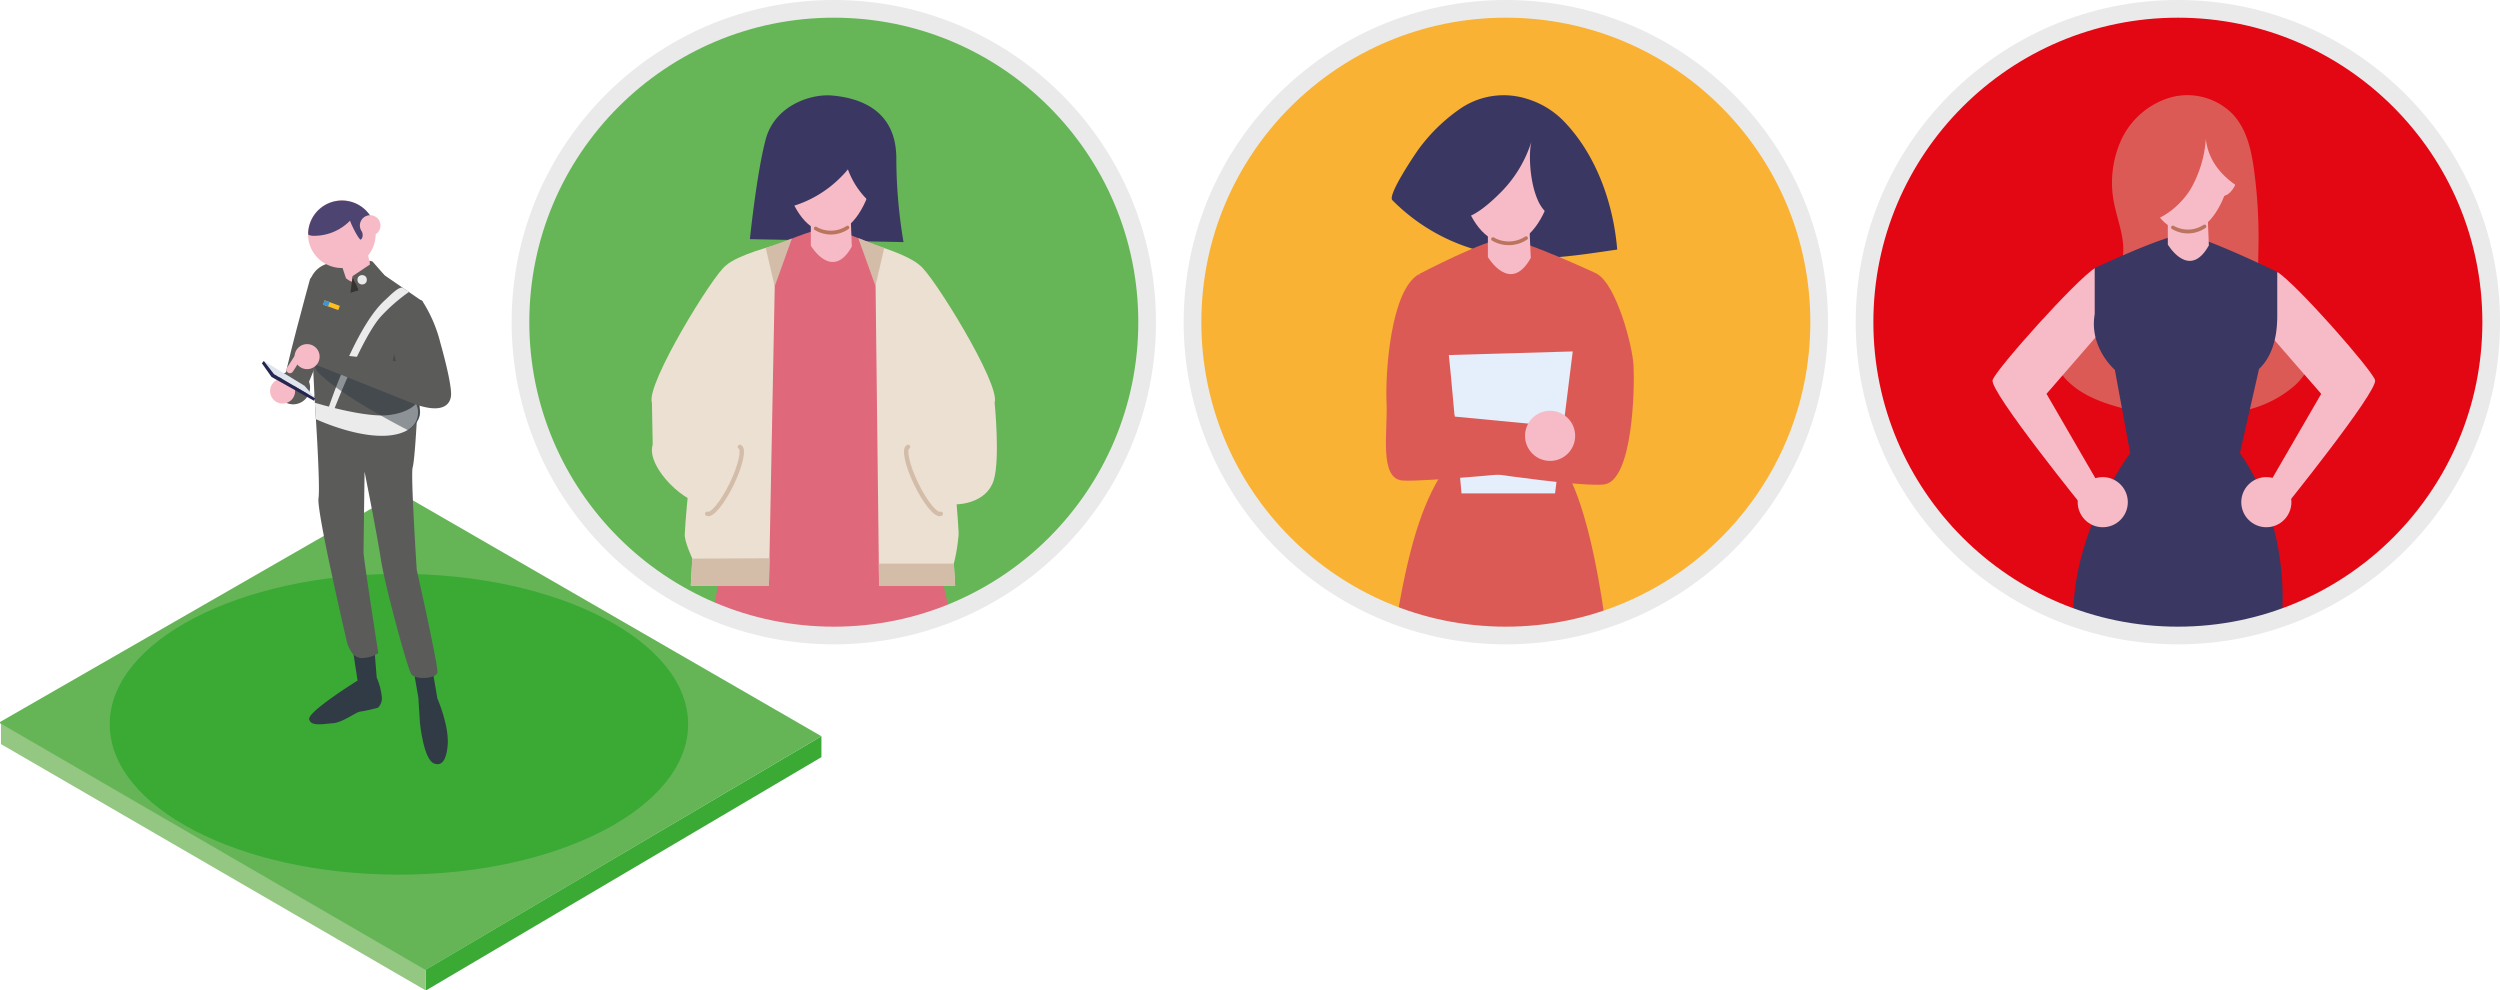 <svg xmlns="http://www.w3.org/2000/svg" viewBox="0 0 565.45 224.03"><defs><style>.cls-1{fill:#3aaa35;}.cls-2{fill:#93c782;}.cls-3{fill:#65b557;}.cls-4{fill:#5b5b5a;}.cls-11,.cls-5{fill:#303b45;}.cls-6{fill:#f6bbc6;}.cls-7{fill:#4d4471;}.cls-8{fill:#dfe5ee;}.cls-9{fill:#242550;}.cls-10{fill:#ebebeb;}.cls-11{opacity:0.5;}.cls-12{fill:#353430;}.cls-13{fill:#eaeaea;}.cls-14,.cls-15,.cls-21,.cls-28{fill:none;}.cls-14{stroke:#fbc01f;}.cls-14,.cls-15,.cls-21{stroke-miterlimit:10;}.cls-14,.cls-15{stroke-width:1.03px;}.cls-15{stroke:#4294ce;}.cls-16{fill:#e30613;}.cls-17{fill:#dc5a55;}.cls-18{fill:#3a3762;}.cls-19{fill:#e38868;}.cls-20{fill:#bb745d;}.cls-21{stroke:#eaeaea;stroke-width:4px;}.cls-22{fill:#f9b233;}.cls-23{fill:#e5effb;}.cls-24{fill:#66b657;}.cls-25{fill:#df687a;}.cls-26{fill:#ece0d3;}.cls-27{fill:#d3bda8;}.cls-28{stroke:#d3bda8;stroke-linecap:round;stroke-linejoin:round;}</style></defs><title>G12_04_01</title><g id="Tiles"><polygon class="cls-1" points="185.79 166.51 185.79 171.25 96.32 224.03 96.32 219.28 185.79 166.51"/><polygon class="cls-2" points="96.32 219.28 96.32 224.03 0.22 168.3 0.22 163.55 96.32 219.28"/><polygon class="cls-3" points="96.1 219.3 0 163.57 0 163.3 90.31 111.4 185.79 166.52 96.25 219.39 96.1 219.3"/><ellipse class="cls-1" cx="90.23" cy="163.81" rx="65.41" ry="34.02"/></g><g id="Livello_1" data-name="Livello 1"><path class="cls-4" d="M73.69,75l-2.34,2.64S65.21,99.92,65.4,101.8s2.64,2.26,4.15,1.7S75.2,89.18,75.2,89.18Z" transform="translate(-1.22 -14.55)"/><path class="cls-5" d="M86.43,167.9,86,162.54l-5.28-3.06,1.37,9s-11.24,7-10.94,8.72,3.15,1.09,5.37.93,5.27-2.58,6.19-2.63a36.9,36.9,0,0,0,4-.88,2.94,2.94,0,0,0,.88-2.27,14.8,14.8,0,0,0-1.14-4.49Z" transform="translate(-1.22 -14.55)"/><path class="cls-5" d="M100.14,172.51v0l-1-5.9-4.29,0,1,5.77.35,5.6s.79,8.41,3.24,9.28,2.85-2.57,3-3.76C103,179,100.14,172.51,100.14,172.51Z" transform="translate(-1.22 -14.55)"/><path class="cls-4" d="M95.48,109.89s-.46,8.79-.93,10.41.93,23.14.93,23.14,4.91,21.82,4.68,23.21-5,1.76-5.91.37-5.94-19.88-6.87-25.89-3.7-19.9-3.7-19.9-.23,16.89-.23,18.28,3.33,22.77,3.33,22.77a6.84,6.84,0,0,1-3.22,1.08,2.81,2.81,0,0,1-2.65-1.05,7.88,7.88,0,0,1-1.4-3.36s-6.71-28.7-6.25-31.71-.92-23.14-.92-23.14l3.7-1.39Z" transform="translate(-1.22 -14.55)"/><path class="cls-4" d="M86.67,75.76S79,73.28,75.83,74.07A5.68,5.68,0,0,0,71.37,78c-.27,1,1,26.51,1,26.51s13.65,11.3,19.43,8.41c4.17-2.09,4.51-4.45,4.37-5.6a14.66,14.66,0,0,1-.13-2.09l.75-22.51Z" transform="translate(-1.22 -14.55)"/><path class="cls-4" d="M84.41,75.75s2.81.78,3.07,1.43-1.83,3.67-4,5.3a14.47,14.47,0,0,1-3.67,2.1,12.23,12.23,0,0,1-2.48-7.33C77.34,73,84.41,75.75,84.41,75.75Z" transform="translate(-1.22 -14.55)"/><path class="cls-6" d="M71.3,70A7.65,7.65,0,1,0,76,60.3,7.64,7.64,0,0,0,71.3,70Z" transform="translate(-1.22 -14.55)"/><path class="cls-6" d="M76.86,69.6l2.61,7.88h0a4.91,4.91,0,0,0,5.49.57h0a1.22,1.22,0,0,0,.6-1.37L83.62,69Z" transform="translate(-1.22 -14.55)"/><path class="cls-7" d="M72.07,67.88a1.9,1.9,0,0,1-1.15-.31l0,0a7.65,7.65,0,0,1,14.89-2.48A8.16,8.16,0,0,1,86,66a2.6,2.6,0,0,1-1,.31c-.78.06-2.94-.68-2.27-1.55-.45.57,1.3,3.14.06,4-.57-.23-2.27-3.7-2.39-4.31A11.32,11.32,0,0,1,72.07,67.88Z" transform="translate(-1.22 -14.55)"/><path class="cls-4" d="M67.54,106h0a3.83,3.83,0,0,0,3.81-3.81h0a3.83,3.83,0,0,0-3.81-3.81h0a3.82,3.82,0,0,0-3.81,3.81h0A3.82,3.82,0,0,0,67.54,106Z" transform="translate(-1.22 -14.55)"/><path class="cls-6" d="M82.76,66.35a2.33,2.33,0,1,0,1.44-3A2.32,2.32,0,0,0,82.76,66.35Z" transform="translate(-1.22 -14.55)"/><path class="cls-6" d="M62.31,103a2.83,2.83,0,1,0,2.83-2.83A2.83,2.83,0,0,0,62.31,103Z" transform="translate(-1.22 -14.55)"/><polygon class="cls-8" points="59.66 81.64 68.89 87.26 71.3 90.09 61.97 84.62 59.66 81.64"/><polygon class="cls-9" points="59.66 81.64 59.24 82.18 61.43 85.27 71.02 90.65 71.3 90.09 61.97 84.62 59.66 81.64"/><path class="cls-10" d="M72.44,105.64l.24,3.72s11.51,5.43,18.87,3.25c4.28-1.26,4.32-4.25,4.19-5.35a6.86,6.86,0,0,0-.4-1.46s-1.36,2-6.06,2.61C83.9,109.16,72.44,105.64,72.44,105.64Z" transform="translate(-1.22 -14.55)"/><path class="cls-10" d="M76.69,107.44l-1.25-.36s6-18.52,12.92-24.7c.83-.73,3.23-3.35,4.09-2.66.52.43,1,.56,1.26.87A39.87,39.87,0,0,0,87.49,86C83.13,90.64,76.69,107.44,76.69,107.44Z" transform="translate(-1.22 -14.55)"/><path class="cls-11" d="M73.75,94.89l15.93,3.18,2.74-13.88,1.17-.59,2.18,1,.32,20.66a14.66,14.66,0,0,0,.13,2.09c.11,1-.11,2.77-2.62,4.55-5.3-2.72-15.94-8.58-20.22-12.95C70.94,96.44,73.75,94.89,73.75,94.89Z" transform="translate(-1.22 -14.55)"/><path class="cls-4" d="M89.22,90.35s-1.11-3.78.73-4.57c0,0,5.82-4.82,6.89-3a31.5,31.5,0,0,1,4,9.39s2.76,9.58,2.37,12.08-3,3.81-9.19,1.31S72.53,97,72.53,97l.13-2.76,18.12,2Z" transform="translate(-1.22 -14.55)"/><path class="cls-6" d="M67.85,95.21a2.83,2.83,0,1,0,2.83-2.83A2.83,2.83,0,0,0,67.85,95.21Z" transform="translate(-1.22 -14.55)"/><path class="cls-6" d="M66.13,97.74l2-3.12a.79.79,0,1,1,1.33.87l-2,3.12a.79.79,0,0,1-1.33-.87Z" transform="translate(-1.22 -14.55)"/><polygon class="cls-4" points="79.75 62.45 80.92 65.29 84.75 65.81 86.98 62.26 84.24 59.14 83.57 58.96 83.66 59.83 79.75 62.45"/><polygon class="cls-12" points="79.26 66.21 81.11 65.66 79.75 62.45 79.26 66.21"/><circle class="cls-13" cx="81.91" cy="63.28" r="1.06"/><line class="cls-14" x1="73.25" y1="68.42" x2="76.69" y2="69.66"/><line class="cls-15" x1="73.25" y1="68.42" x2="74.38" y2="68.83"/><circle class="cls-16" cx="492.59" cy="72.87" r="70.87"/><path class="cls-17" d="M480.74,74.78C478.09,81,469,82.1,466,88.12c-2,4-.45,9.18,2.7,12.43s7.55,4.94,11.9,6.14c9.72,2.67,20.19,3.28,29.83.32a25.26,25.26,0,0,0,9.51-5,14,14,0,0,0,4.88-9.36,9.85,9.85,0,0,0-4.64-9.16c-1.91-1.07-4.25-1.4-5.88-2.86-2.41-2.16-2.37-5.87-2.28-9.11a114.89,114.89,0,0,0-.92-18.07c-.6-4.62-1.6-9.46-4.73-12.92a14.38,14.38,0,0,0-14-4,17.78,17.78,0,0,0-11.3,9.52,23.4,23.4,0,0,0-1.6,14.9C480.48,65.58,482.59,70.45,480.74,74.78Z" transform="translate(-1.22 -14.55)"/><path class="cls-6" d="M475.06,75.19C470.8,77.82,452.73,98,451.91,100.5s21.23,29.71,21.23,29.71l3.17-5.5L464.1,103.63l14.2-16.36Z" transform="translate(-1.22 -14.55)"/><path class="cls-6" d="M516.29,76.06c4.27,2.63,21.31,22,22.12,24.44s-21.23,29.71-21.23,29.71l-3.16-5.5,12.21-21.08L512,87.27Z" transform="translate(-1.22 -14.55)"/><path class="cls-18" d="M494.25,158.29c6.16,0,23-2.26,23.12-4.07,1.48-23.3-9.54-37.15-9.54-37.15L512.17,98c3.91-3.69,4.12-9.55,4.12-12.15V76.06S498.93,67.6,495,67.6s-20,7.59-20,7.59V85.61c-1.3,7.59,4.56,12.59,4.56,12.59l3.47,18.87s-13,17.07-12.88,37.19A82.56,82.56,0,0,0,494.25,158.29Z" transform="translate(-1.22 -14.55)"/><path class="cls-6" d="M491.54,60.32v9.55s4.83,8.17,9.28.19l-.39-9.74Z" transform="translate(-1.22 -14.55)"/><path class="cls-6" d="M493.49,37.69c-8.24,1.08-9.55,10.59-7.58,18.11,1.48,5.61,4.84,11.28,10.12,11.14s8.47-7.36,9.42-11.79C507,48,506.69,36,493.49,37.69Z" transform="translate(-1.22 -14.55)"/><path class="cls-19" d="M486.9,53.72s-.32-3.15-2.86-2.1.55,8.15,3.39,7.34S486.9,53.72,486.9,53.72Z" transform="translate(-1.22 -14.55)"/><path class="cls-6" d="M503.81,53.56s.09-3.16,2.7-2.3,0,8.17-2.85,7.56S503.81,53.56,503.81,53.56Z" transform="translate(-1.22 -14.55)"/><path class="cls-20" d="M496.07,67.35a7.1,7.1,0,0,1-3.59-1,.41.41,0,0,1,.42-.71,6.45,6.45,0,0,0,6.71-.22.41.41,0,1,1,.46.68A7.15,7.15,0,0,1,496.07,67.35Z" transform="translate(-1.22 -14.55)"/><path class="cls-17" d="M500.17,42.89a26.39,26.39,0,0,1-3.46,14.4c-2.63,4.26-7.1,7.53-12.08,8-1.77-4.32-3.08-9.07-2.59-13.72a17.29,17.29,0,0,1,6.42-12c3.74-2.79,9.11-3.52,13.19-1.24,3.41,1.91,5.54,5.59,6.45,9.39s.83,5.91.68,9.82C503.07,54.48,499.37,49.3,500.17,42.89Z" transform="translate(-1.22 -14.55)"/><circle class="cls-6" cx="475.6" cy="113.58" r="5.67"/><circle class="cls-6" cx="512.6" cy="113.58" r="5.67"/><circle class="cls-21" cx="492.59" cy="72.87" r="70.87"/><circle class="cls-22" cx="340.59" cy="72.87" r="70.87"/><path class="cls-18" d="M346.63,36.92a17.4,17.4,0,0,0-14.82,2,39.3,39.3,0,0,0-9.67,9.29c-.83,1.12-7.14,10.46-6,11.61a43.42,43.42,0,0,0,25,12.5C349.64,73.8,358.51,72.2,367,71c-.86-10.48-4.75-21.39-11.95-28.9A19.41,19.41,0,0,0,346.63,36.92Z" transform="translate(-1.22 -14.55)"/><path class="cls-17" d="M325.3,100.56l3,19.61c-4.66,6.8-8,15.67-11.06,33.73,0,0,5.66,4.39,24.59,4.39,14.22,0,22.39-3.62,22.39-3.62-4-28.53-9.42-34.38-9.42-34.38l4.53-20c4.08-3.85,4.31-10,4.31-12.7s-1.18-11.11-1.18-11.11-17-7.94-21-7.94-19.16,7.94-19.16,7.94L320.53,87.4C319.17,95.34,325.3,100.56,325.3,100.56Z" transform="translate(-1.22 -14.55)"/><path class="cls-23" d="M328.92,94.85c.19,1.09,2.86,31.29,2.86,31.29h21.16l4-32.1Z" transform="translate(-1.22 -14.55)"/><path class="cls-17" d="M362.44,76.52c4.27,2.33,8,15.9,8.26,20.79s-.11,26.22-6.8,26.83-35.62-4-35.62-4l.64-6.93L357,110.63l2.19-23.52Z" transform="translate(-1.22 -14.55)"/><path class="cls-17" d="M322.24,76.52c-6.52,3.47-7.72,22.59-7.41,29.12s-1.78,17.27,3.69,17.6,31-2.23,31-2.23l5.26-9.89-24.56-2.35Z" transform="translate(-1.22 -14.55)"/><path class="cls-6" d="M337.75,62.69v10s5.05,8.55,9.7.2L347,62.69Z" transform="translate(-1.22 -14.55)"/><path class="cls-6" d="M339.79,39c-8.61,1.12-10,11.07-7.92,18.92,1.55,5.87,5.06,11.79,10.58,11.64s8.85-7.69,9.83-12.32C353.87,49.84,353.58,37.23,339.79,39Z" transform="translate(-1.22 -14.55)"/><path class="cls-19" d="M332.9,55.79s-.33-3.29-3-2.2.58,8.53,3.54,7.67S332.9,55.79,332.9,55.79Z" transform="translate(-1.22 -14.55)"/><path class="cls-19" d="M350.57,55.62s.1-3.3,2.83-2.4,0,8.54-3,7.9S350.57,55.62,350.57,55.62Z" transform="translate(-1.22 -14.55)"/><path class="cls-18" d="M351.47,41.5a5.69,5.69,0,0,0-2.16-.46,2.15,2.15,0,0,0-1-1.25c-3-1.63-10.13-1.38-13.25,0s-6.76,7.13-7.58,10.44c-.87,3.53,0,7.23.88,10.75a3.84,3.84,0,0,0,1.5,2.65c3.35,1.82,8.93-3.69,11-5.77a28.31,28.31,0,0,0,6.79-11.45c-1.11,3.66-.06,17.42,6,17.18.63,0,1-.69,1.27-1.26a17.89,17.89,0,0,0,2-6.66C357,53.33,353.61,42.44,351.47,41.5Z" transform="translate(-1.22 -14.55)"/><path class="cls-20" d="M342.49,70a7.33,7.33,0,0,1-3.74-1,.41.41,0,1,1,.41-.7,6.78,6.78,0,0,0,7-.23.41.41,0,0,1,.57.1.4.4,0,0,1-.11.57A7.35,7.35,0,0,1,342.49,70Z" transform="translate(-1.22 -14.55)"/><circle class="cls-6" cx="350.6" cy="98.58" r="5.67"/><circle class="cls-21" cx="340.59" cy="72.87" r="70.87"/><circle class="cls-24" cx="188.59" cy="72.87" r="70.87"/><path class="cls-18" d="M170.83,68.64s1.55-15.06,3.59-22.62,10.13-10.32,15.08-9.86,14.32,2.47,14.45,14a114.32,114.32,0,0,0,1.63,19.15Z" transform="translate(-1.22 -14.55)"/><path class="cls-25" d="M172.69,96.81l2.86,18.77c-6.93,10.12-10.86,25-13.05,37.25-.18,1,11.27,7.85,26.66,5.46,9.42-1.47,26.83-5,26.83-5-5-26.75-15.09-37.6-15.09-37.6l4.34-19.09c3.91-3.69,4.13-9.55,4.13-12.16V74.68S192,66.21,188.1,66.21s-20,7.6-20,7.6V84.23C166.84,91.82,172.69,96.81,172.69,96.81Z" transform="translate(-1.22 -14.55)"/><path class="cls-26" d="M175.14,147l1.49-77s-8.65,2.17-11.29,4.66-8.62,47.32-9.24,60.81c-.07,1.61,1.71,5.41,1.71,5.41-.1,1.85-.22,3.91-.35,6.13Z" transform="translate(-1.22 -14.55)"/><path class="cls-18" d="M205.1,96.53a.36.36,0,0,1-.22-.07.41.41,0,0,1-.13-.56,15.78,15.78,0,0,0,1.12-14.4.43.43,0,0,1,0-.35c.31-.6.6-1.25.89-1.9s.61-1.34.93-2a.41.41,0,0,1,.55-.18.4.4,0,0,1,.17.55c-.31.61-.61,1.27-.9,1.92s-.54,1.21-.83,1.77a16.66,16.66,0,0,1-1.25,15A.43.43,0,0,1,205.1,96.53Z" transform="translate(-1.22 -14.55)"/><path class="cls-6" d="M184.61,60.57v9.55s4.84,8.17,9.28.19l-.39-9.74Z" transform="translate(-1.22 -14.55)"/><path class="cls-6" d="M186.56,37.94C178.33,39,177,48.53,179,56.05c1.47,5.61,4.83,11.28,10.12,11.14s8.46-7.36,9.41-11.79C200,48.28,199.76,36.21,186.56,37.94Z" transform="translate(-1.22 -14.55)"/><path class="cls-6" d="M180,54s-.32-3.15-2.86-2.1.56,8.16,3.39,7.34S180,54,180,54Z" transform="translate(-1.22 -14.55)"/><path class="cls-6" d="M196.88,53.81s.09-3.16,2.7-2.3,0,8.18-2.85,7.57S196.88,53.81,196.88,53.81Z" transform="translate(-1.22 -14.55)"/><path class="cls-18" d="M197.74,40.3a5.59,5.59,0,0,0-2.06-.44,2.13,2.13,0,0,0-1-1.2c-2.87-1.56-9.69-1.32-12.68,0s-6.47,6.82-7.25,10c-.84,3.37,0,6.91.83,10.28A3.68,3.68,0,0,0,177,61.47a3.39,3.39,0,0,0,2.47,0,25.81,25.81,0,0,0,12.16-7.09A16.7,16.7,0,0,0,193,52.85v0a18.62,18.62,0,0,0,5.76,8.1,1.55,1.55,0,0,0,1,.46c.6,0,1-.65,1.21-1.2a17,17,0,0,0,2-6.37C203,51.62,199.79,41.2,197.74,40.3Z" transform="translate(-1.22 -14.55)"/><path class="cls-20" d="M189.14,67.6a7.07,7.07,0,0,1-3.58-1,.41.41,0,1,1,.41-.7,6.5,6.5,0,0,0,6.71-.22.41.41,0,0,1,.57.1.41.41,0,0,1-.11.57A7.1,7.1,0,0,1,189.14,67.6Z" transform="translate(-1.22 -14.55)"/><path class="cls-26" d="M217.25,147c-.1-1.78-.2-3.46-.29-5a39.3,39.3,0,0,0,1.09-6.73c-.61-13.5-6-58.12-8.68-60.61S199.15,70,199.15,70l.9,77Z" transform="translate(-1.22 -14.55)"/><path class="cls-26" d="M209.37,74.68c2.71,1.85,18.24,26.84,16.81,30.93,0,0,1.28,12.66-.19,17.52-1.54,5.14-8.07,6.2-12,5.14S201.6,114,201.6,114l-.34-8.14,4.21.6Z" transform="translate(-1.22 -14.55)"/><path class="cls-26" d="M165.34,74.68c-2.71,1.85-18.1,26.84-16.67,30.93l.18,9.52c-1.63,5.11,8.08,14.2,12,13.14S173.25,122,173.25,122l.34-16.14-4.22.6Z" transform="translate(-1.22 -14.55)"/><polygon class="cls-27" points="173.92 132.48 156.23 132.48 156.59 126.35 174.04 126.26 173.92 132.48"/><polygon class="cls-27" points="198.82 132.48 216.03 132.48 215.74 127.47 198.76 127.47 198.82 132.48"/><path class="cls-28" d="M168.57,115.62c1,.49.16,4.27-1.88,8.46s-4.51,7.17-5.51,6.68" transform="translate(-1.22 -14.55)"/><path class="cls-28" d="M206.6,115.62c-1,.49-.16,4.27,1.88,8.46s4.51,7.17,5.52,6.68" transform="translate(-1.22 -14.55)"/><polygon class="cls-27" points="175.22 64.78 173.2 56.09 179.11 53.96 175.22 64.78"/><polygon class="cls-27" points="198.01 64.67 200 56.1 194.12 53.85 198.01 64.67"/><circle class="cls-21" cx="188.59" cy="72.87" r="70.87"/></g></svg>